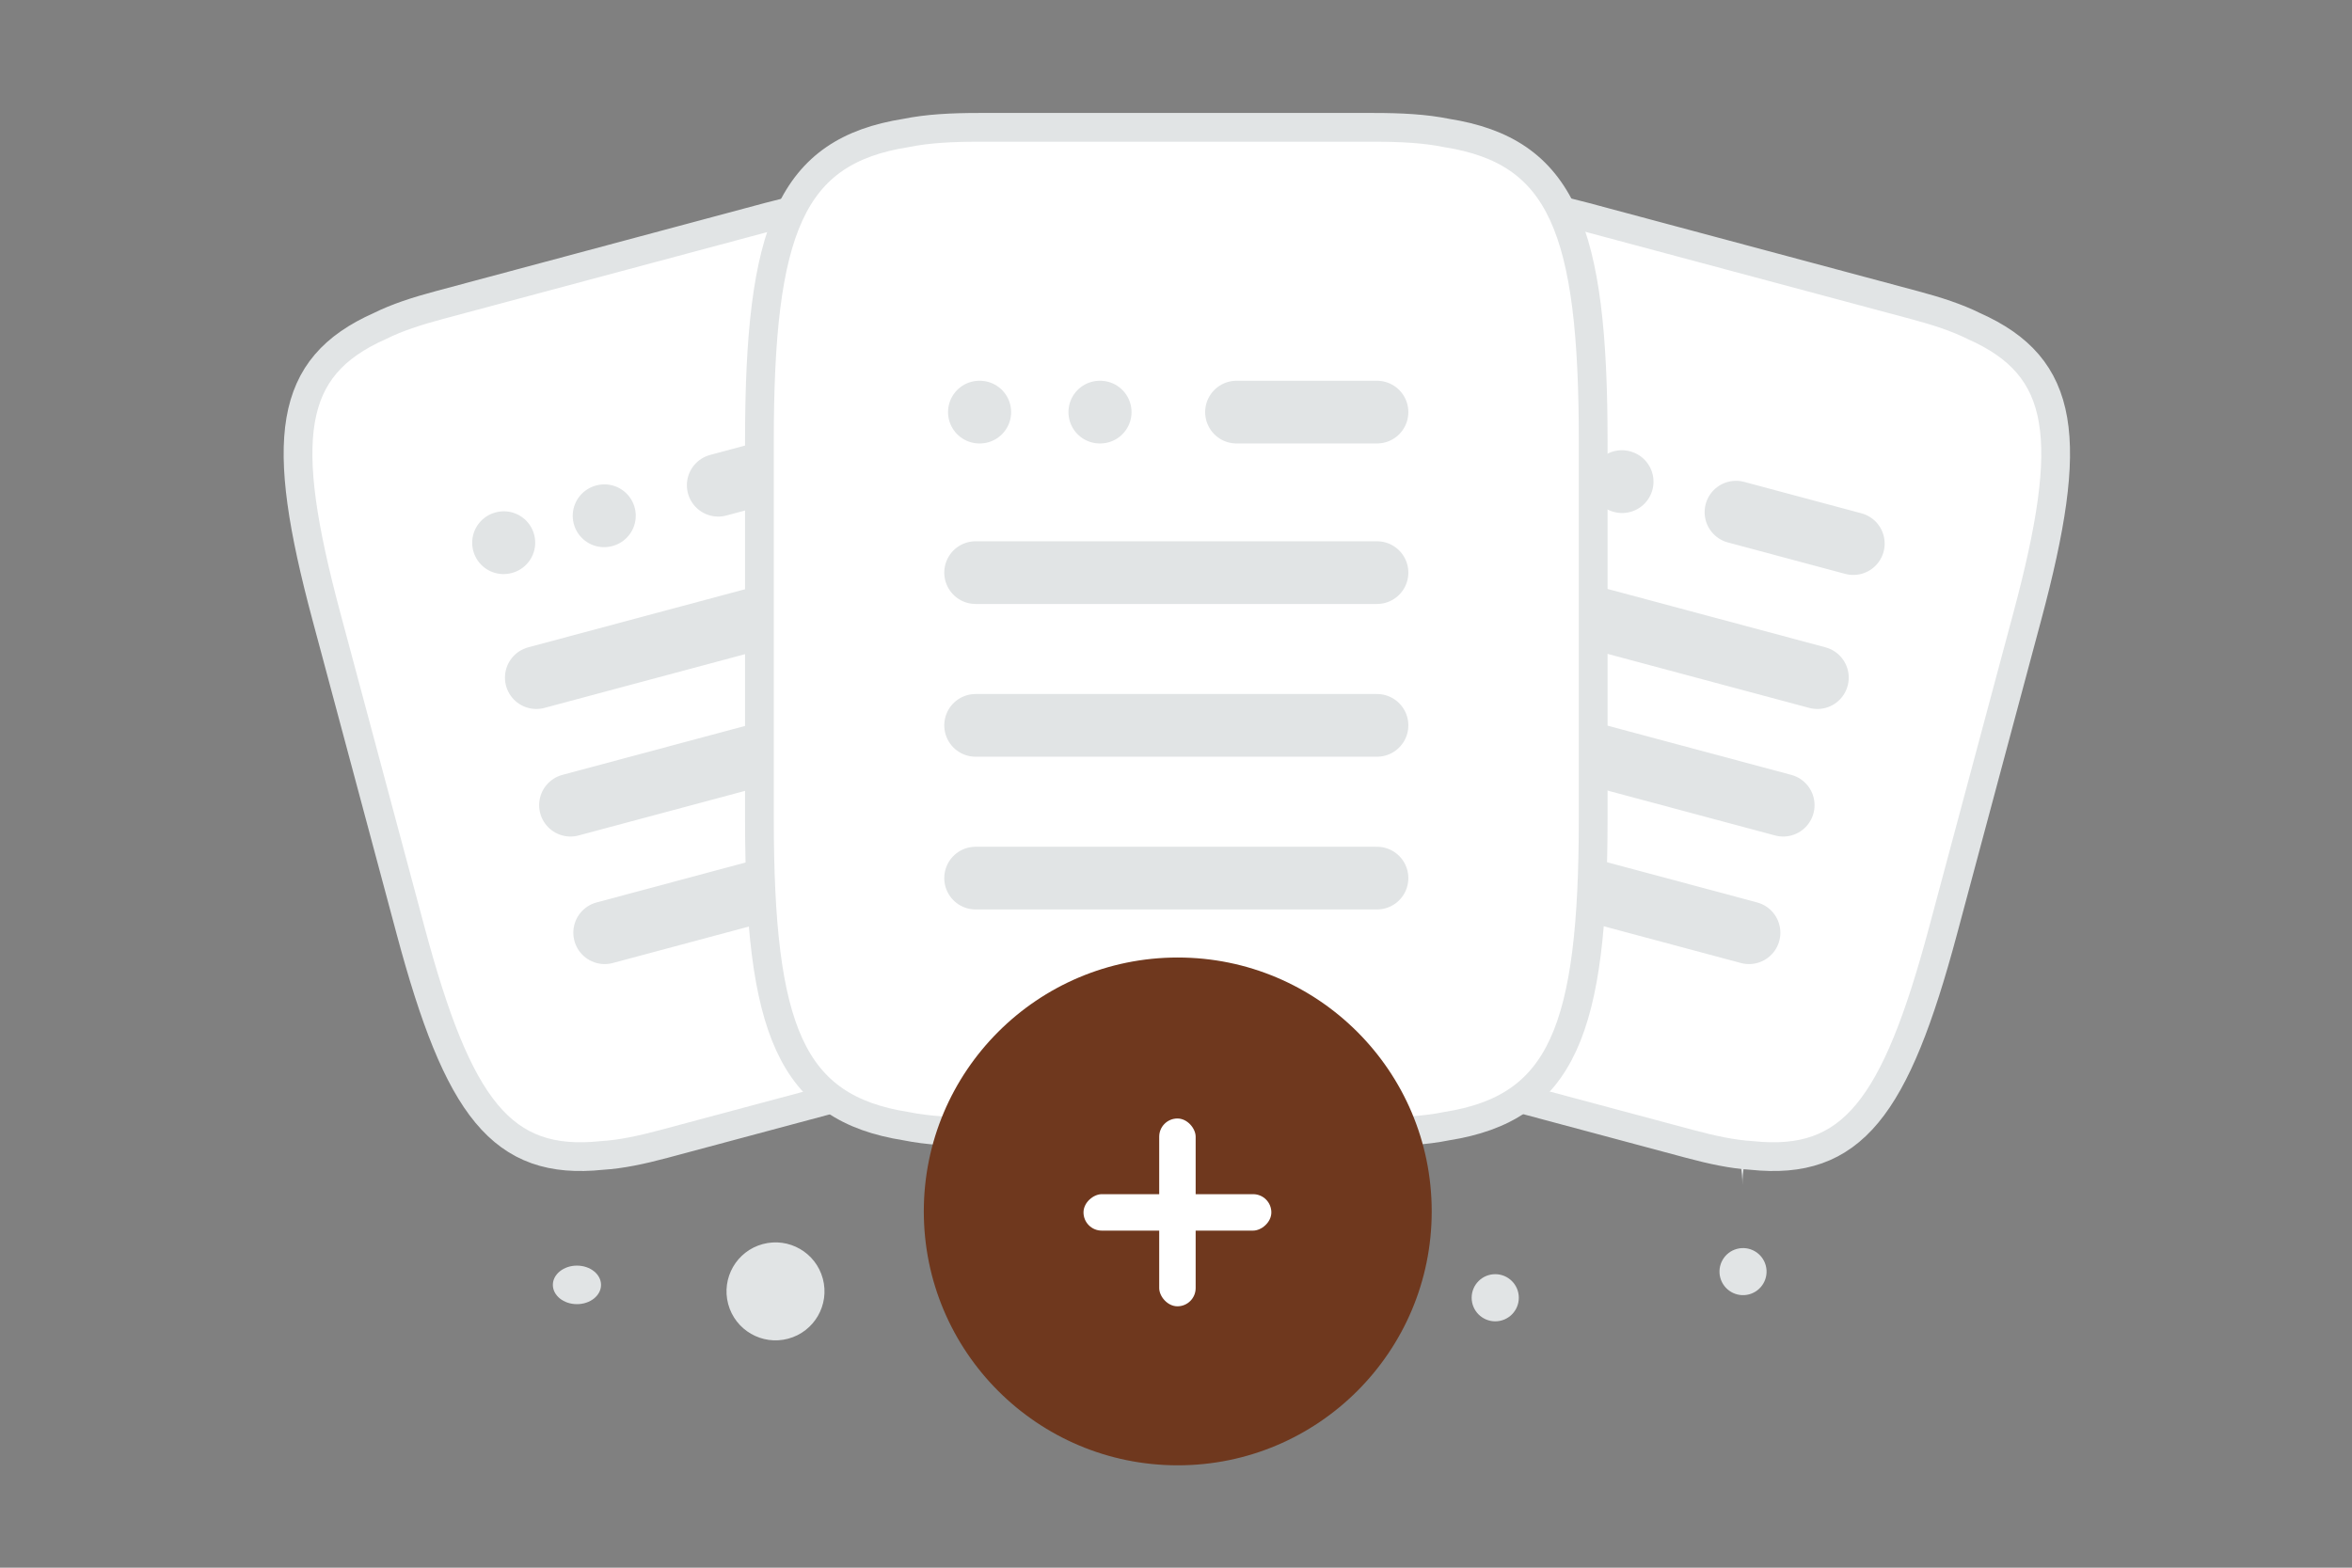 <svg width="900" height="600" viewBox="0 0 900 600" fill="none" xmlns="http://www.w3.org/2000/svg"><rect x="0" y="0" width="900" height="600" fill="#808080" stroke="none"/><path fill="transparent" d="M0 0h900v600H0z"/><path d="M625.858 189.836c-10.581 18.884-33.756 21.479-70.883 17.89-27.922-2.704-53.385-4.796-81.309-20.021-19.545-10.648-35.017-25.056-46.309-39.049-12.236-15.159-29.316-32.459-20.943-49.647 11.506-23.61 78.047-43.496 142.66-10.977 70.977 35.733 87.136 83.347 76.784 101.804z" fill="url(#a)"/><path d="M185.777 194.515c15.47 9.272 37.664.701 37.664.701s-2.902-23.6-18.381-32.861c-15.47-9.272-37.655-.712-37.655-.712s2.902 23.6 18.372 32.872z" fill="url(#b)"/><circle cx="693.726" cy="363.309" r="14.59" transform="rotate(180 693.726 363.309)" fill="#6f381e"/><circle cx="205.029" cy="261.587" r="12.01" transform="rotate(180 205.029 261.587)" fill="#6f381e"/><circle r="13.678" transform="matrix(-1 0 0 1 206.696 418.897)" fill="#6f381e"/><circle r="6.383" transform="matrix(-1 0 0 1 659.934 249.563)" fill="#6f381e"/><circle r="8.207" transform="matrix(-1 0 0 1 448.548 542.418)" fill="#E1E4E5"/><circle r="9.022" transform="matrix(-1 0 0 1 572.157 496.688)" fill="#E1E4E5"/><circle r="10.03" transform="matrix(-1 0 0 1 666.78 158.332)" fill="#E1E4E5"/><circle r="9.007" transform="scale(1 -1) rotate(-75 16.357 -677.952)" fill="#E1E4E5"/><circle r="11.983" transform="matrix(-1 0 0 1 299.879 131.501)" fill="#E1E4E5"/><ellipse rx="9.217" ry="7.374" transform="matrix(-1 0 0 1 220.771 491.764)" fill="#E1E4E5"/><circle r="18.746" transform="scale(1 -1) rotate(-75 -173.683 -440.489)" fill="#E1E4E5"/><path d="M666.62 409.343h.241c1.428 20.231 16.474 20.543 16.474 20.543s-16.592.323-16.592 23.7c0-23.377-16.591-23.7-16.591-23.7s15.04-.312 16.468-20.543z" fill="#E1E4E5"/><path d="m168.112 116.757 126.202-33.815c8.693-2.33 16.513-3.995 23.761-4.431 38.438-4.063 55.06 18.15 73.232 85.968l32.258 120.388c18.172 67.818 14.883 95.366-20.437 111.067-6.495 3.245-14.1 5.713-22.793 8.043l-126.202 33.815c-8.694 2.33-16.514 3.995-23.761 4.431-38.438 4.063-55.061-18.149-73.233-85.968l-32.258-120.388c-18.171-67.818-14.882-95.366 20.438-111.067 6.494-3.245 14.099-5.713 22.793-8.043z" fill="#fff" stroke="#E1E4E5" stroke-width="11"/><path d="m274.837 185.71 44.887-12.027m-114.503 85.663.257-.069 127.992-34.295m-115.168 83.181.257-.069 127.992-34.295M231.383 356.98l.256-.069 127.992-34.295M231.157 197.414l.115-.031m-38.59 10.34.115-.031" stroke="#E1E4E5" stroke-width="24" stroke-linecap="round" stroke-linejoin="round"/><path d="m606.33 82.942 126.201 33.816c8.694 2.329 16.299 4.797 22.794 8.043 35.32 15.7 38.609 43.248 20.437 111.067l-32.258 120.388c-18.172 67.818-34.794 90.031-73.232 85.968-7.248-.437-15.068-2.102-23.762-4.432l-126.201-33.815c-8.694-2.33-16.299-4.797-22.793-8.043-35.32-15.701-38.61-43.248-20.438-111.067l32.258-120.388c18.172-67.819 34.795-90.031 73.233-85.968 7.247.437 15.067 2.102 23.761 4.431z" fill="#fff" stroke="#E1E4E5" stroke-width="11"/><path d="m664.281 196.02 44.887 12.027m-141.995 16.935.257.069 127.992 34.295M554.093 273.8l.256.069 127.992 34.295m-141.328 14.452.256.069 127.992 34.295m-48.66-172.664.115.031m-38.59-10.341.115.031" stroke="#E1E4E5" stroke-width="24" stroke-linecap="round" stroke-linejoin="round"/><path d="M374.553 48.735h151.128c10.411 0 19.647.48 27.875 2.162 44.163 6.968 56.085 36.763 56.085 117.977V313.04c0 81.214-11.922 111.008-56.085 117.976-8.228 1.682-17.464 2.163-27.875 2.163H374.553c-10.411 0-19.647-.481-27.875-2.163-44.163-6.968-56.085-36.762-56.085-117.976V168.874c0-81.214 11.922-111.009 56.085-117.977 8.228-1.682 17.464-2.162 27.875-2.162z" fill="#fff" stroke="#E1E4E5" stroke-width="11"/><path d="M473.154 157.727h53.753m-153.58 61.431h153.58m-153.58 58.459h153.58m-153.58 58.46h153.58m-106.06-178.351h.138m-46.213 0h.138" stroke="#E1E4E5" stroke-width="24" stroke-linecap="round" stroke-linejoin="round"/><circle cx="450.673" cy="463.644" r="97.176" fill="#6f381e"/><rect x="443.573" y="428.08" width="13.947" height="71.881" rx="6.974" fill="#fff"/><rect x="486.487" y="457.047" width="13.947" height="71.881" rx="6.974" transform="rotate(90 486.487 457.047)" fill="#fff"/><defs><linearGradient id="a" x1="554.575" y1="312.226" x2="460.26" y2="-111.585" gradientUnits="userSpaceOnUse"><stop stop-color="#fff"/><stop offset="1" stop-color="#EEE"/></linearGradient><linearGradient id="b" x1="245.641" y1="224.36" x2="121.165" y2="108.706" gradientUnits="userSpaceOnUse"><stop stop-color="#fff"/><stop offset="1" stop-color="#EEE"/></linearGradient></defs></svg>